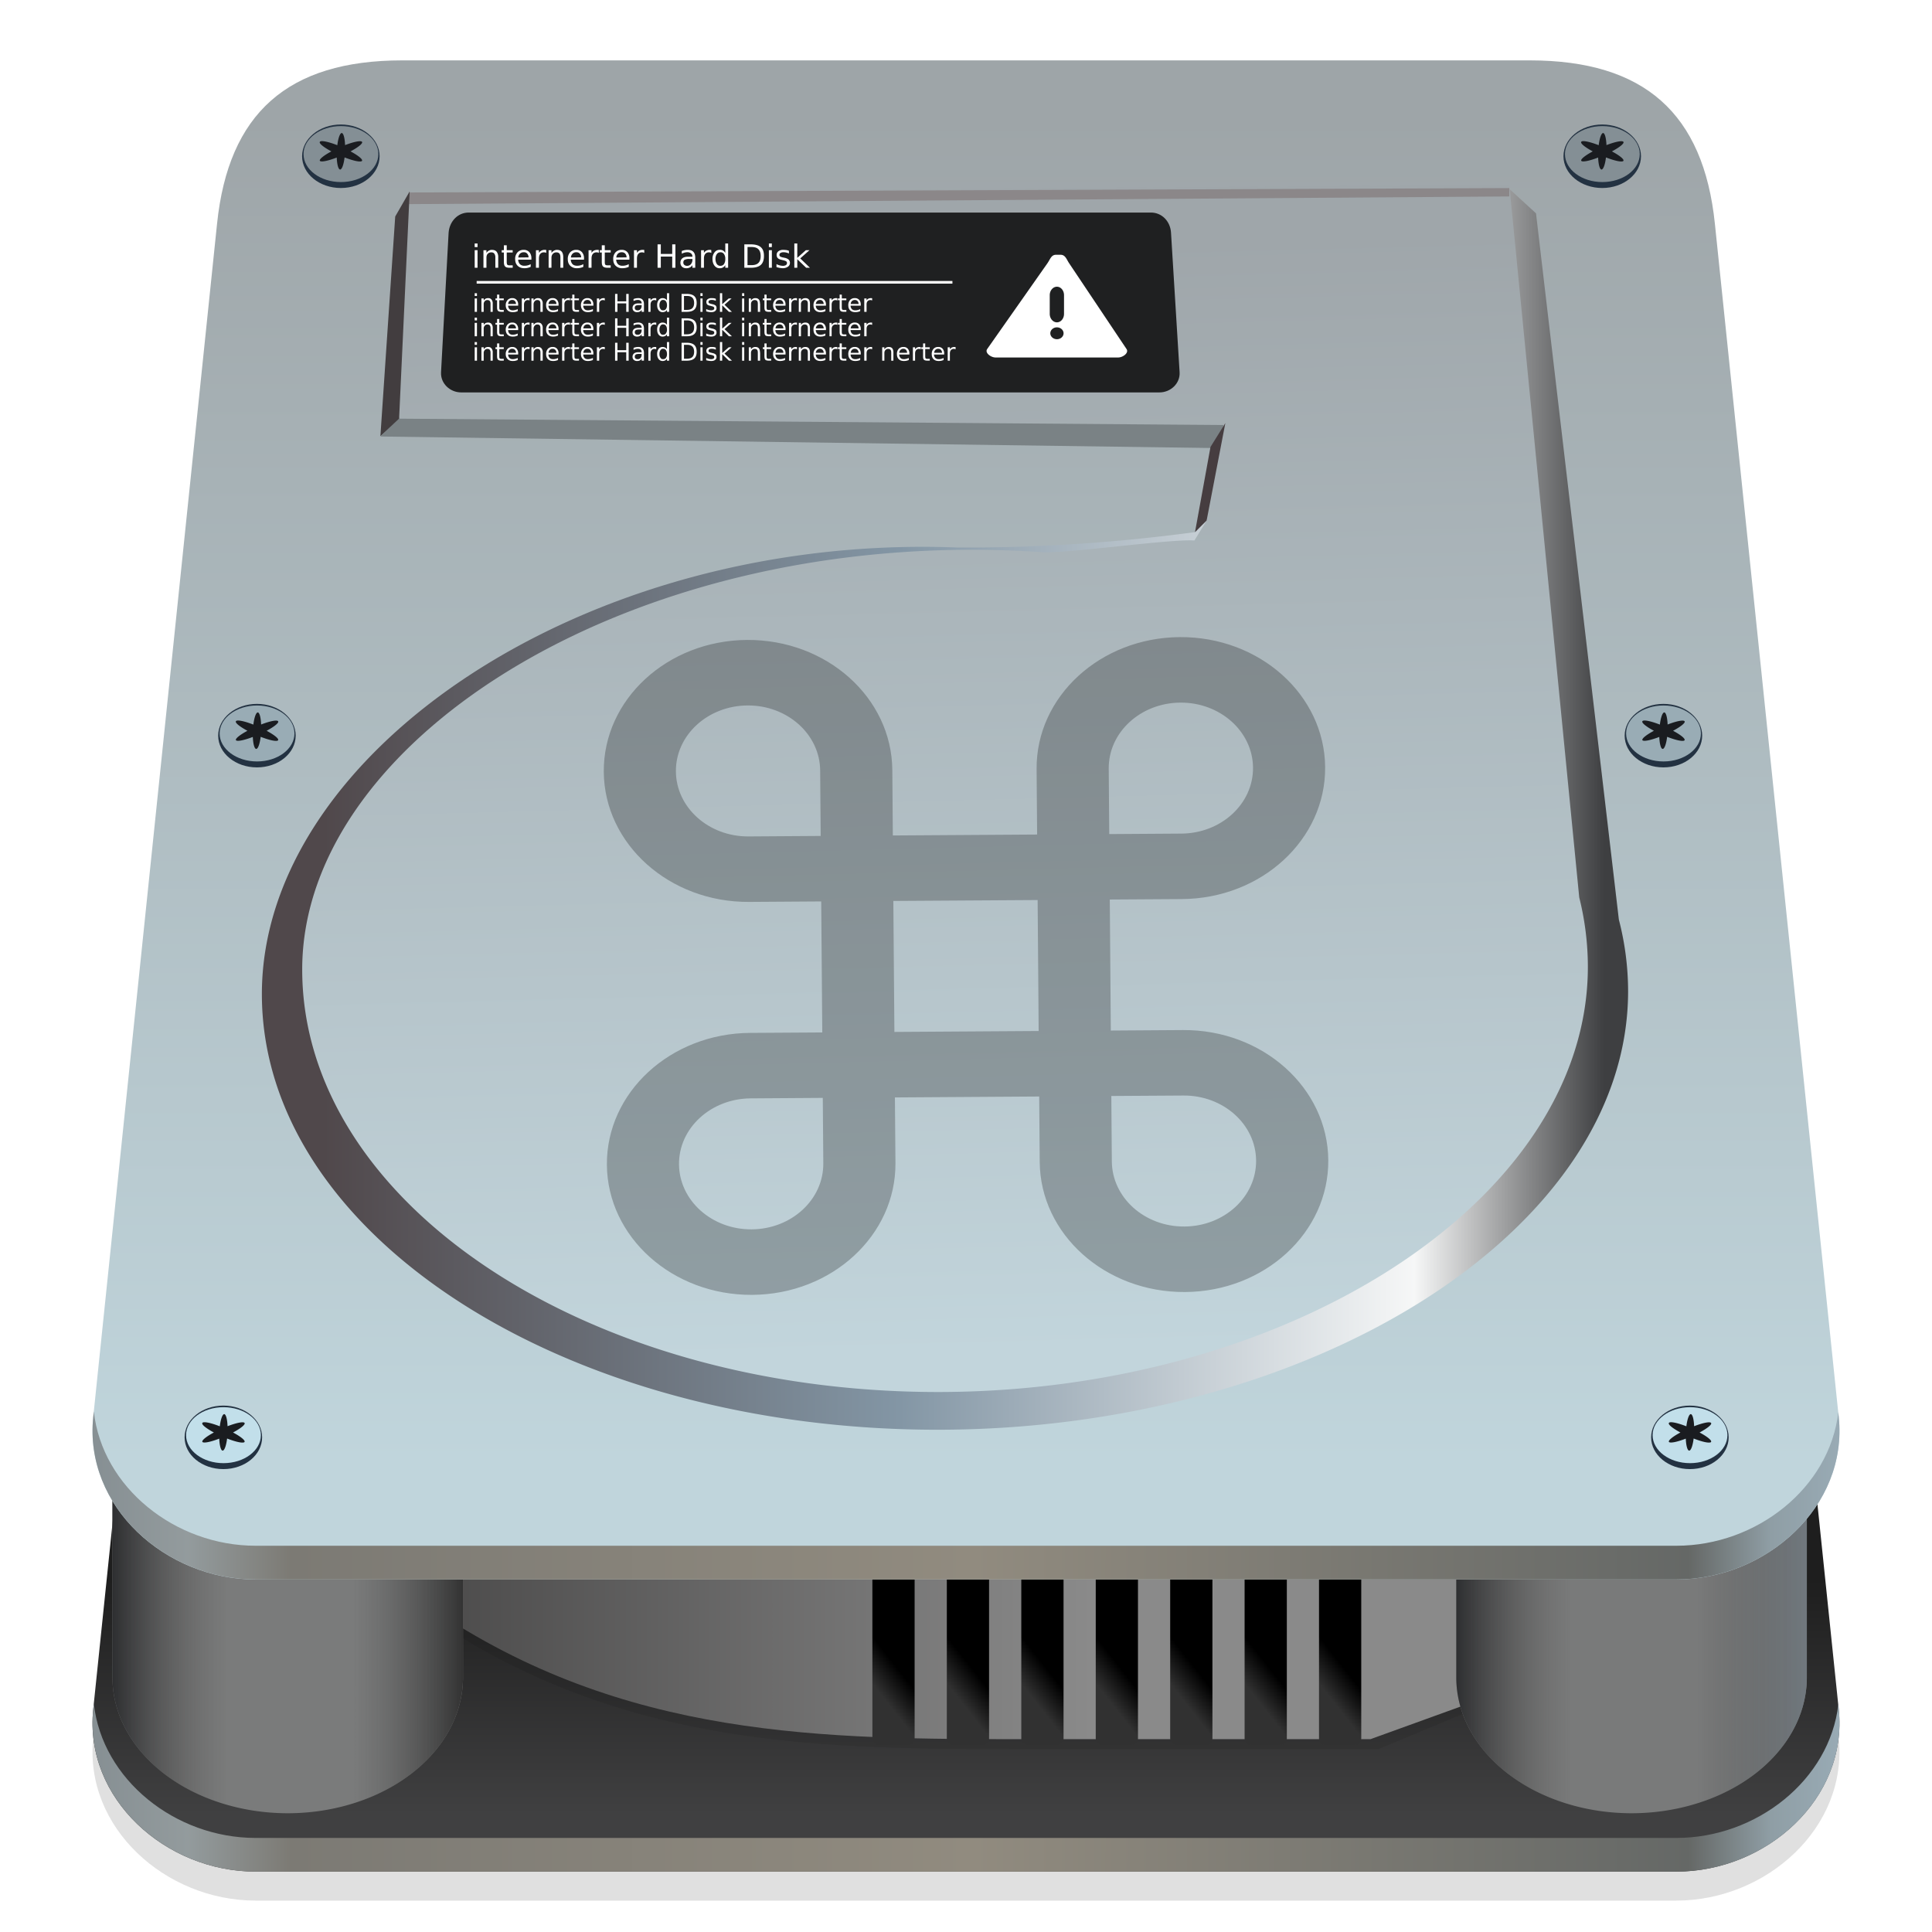 <svg xmlns="http://www.w3.org/2000/svg" xmlns:xlink="http://www.w3.org/1999/xlink" width="64" height="64"><defs><linearGradient id="b"><stop offset="0"/><stop offset="1" stop-color="#313131"/></linearGradient><linearGradient xlink:href="#a" id="s" x1="144.66" x2="174.56" y1="55.562" y2="55.562" gradientTransform="translate(-276.92 -48.322)scale(1.935)" gradientUnits="userSpaceOnUse"/><linearGradient id="a"><stop offset="0" stop-color="#868f93"/><stop offset=".056" stop-color="#939b9d"/><stop offset=".115" stop-color="#7c7a74"/><stop offset=".505" stop-color="#918b7f"/><stop offset=".915" stop-color="#656866"/><stop offset=".962" stop-color="#8f9ea5"/><stop offset="1" stop-color="#98aab4"/></linearGradient><linearGradient xlink:href="#a" id="r" x1="144.66" x2="174.56" y1="55.562" y2="55.562" gradientTransform="translate(-276.92 -58)scale(1.935)" gradientUnits="userSpaceOnUse"/><linearGradient id="q" x1="237.32" x2="239.69" y1="18.634" y2="111.87" gradientTransform="translate(-58.986 .793)scale(.393)" gradientUnits="userSpaceOnUse"><stop offset="0" stop-color="#9fa6aa"/><stop offset="1" stop-color="#c2d5dc"/></linearGradient><linearGradient id="p" x1="285.3" x2="177.35" y1="58.879" y2="58.879" gradientTransform="translate(-58.986 .793)scale(.393)" gradientUnits="userSpaceOnUse"><stop offset="0" stop-color="#3e3f41"/><stop offset=".148" stop-color="#f6f7f7"/><stop offset=".55" stop-color="#8396a5"/><stop offset="1" stop-color="#50484b"/></linearGradient><linearGradient id="o" x1="50.27" x2="50.27" y1="14.816" y2="8.731" gradientTransform="translate(-335.74 -59.935)scale(7.315)" gradientUnits="userSpaceOnUse"><stop offset="0" stop-color="#c0d5dc"/><stop offset="1" stop-color="#9ea5a8"/></linearGradient><linearGradient id="n" x1="38.364" x2="39.951" y1="15.17" y2="15.17" gradientTransform="translate(-232.4 -58)scale(7.315)" gradientUnits="userSpaceOnUse"><stop offset="0" stop-color="#2d2e30"/><stop offset=".334" stop-color="#5d5c5b" stop-opacity="0"/><stop offset=".502" stop-color="#7a7b7b" stop-opacity="0"/><stop offset=".686" stop-color="#555" stop-opacity="0"/><stop offset="1" stop-color="#70787e"/></linearGradient><linearGradient id="m" x1="38.364" x2="39.951" y1="15.17" y2="15.17" gradientTransform="translate(-276.92 -58)scale(7.315)" gradientUnits="userSpaceOnUse"><stop offset="0" stop-color="#2d2e30"/><stop offset=".334" stop-color="#5d5c5b" stop-opacity="0"/><stop offset=".502" stop-color="#7a7b7b" stop-opacity="0"/><stop offset=".686" stop-color="#555" stop-opacity="0"/><stop offset="1" stop-color="#333"/></linearGradient><linearGradient xlink:href="#b" id="l" x1="120.59" x2="118.64" y1="137.54" y2="139.07" gradientTransform="translate(-2.955 1.088)scale(.393)" gradientUnits="userSpaceOnUse"/><linearGradient xlink:href="#b" id="k" x1="120.59" x2="118.64" y1="137.54" y2="139.07" gradientTransform="translate(-5.42 1.088)scale(.393)" gradientUnits="userSpaceOnUse"/><linearGradient xlink:href="#b" id="j" x1="120.59" x2="118.64" y1="137.54" y2="139.07" gradientTransform="translate(-7.887 1.088)scale(.393)" gradientUnits="userSpaceOnUse"/><linearGradient xlink:href="#b" id="i" x1="120.59" x2="118.64" y1="137.54" y2="139.07" gradientTransform="translate(-10.353 1.088)scale(.393)" gradientUnits="userSpaceOnUse"/><linearGradient xlink:href="#b" id="h" x1="120.59" x2="118.64" y1="137.54" y2="139.07" gradientTransform="translate(-12.819 1.088)scale(.393)" gradientUnits="userSpaceOnUse"/><linearGradient xlink:href="#b" id="g" x1="120.59" x2="118.64" y1="137.54" y2="139.07" gradientTransform="translate(-15.285 1.088)scale(.393)" gradientUnits="userSpaceOnUse"/><linearGradient xlink:href="#b" id="f" x1="120.59" x2="118.64" y1="137.54" y2="139.07" gradientTransform="translate(-17.752 1.088)scale(.393)" gradientUnits="userSpaceOnUse"/><linearGradient id="e" x1="242.09" x2="173.32" y1="131.04" y2="131.04" gradientTransform="translate(-58.986 .793)scale(.393)" gradientUnits="userSpaceOnUse"><stop offset="0" stop-color="#8a8a8a"/><stop offset="1" stop-color="#3d3c3c"/></linearGradient><linearGradient id="d" x1="50.27" x2="50.27" y1="15.081" y2="14.023" gradientTransform="translate(-335.74 -50.258)scale(7.315)" gradientUnits="userSpaceOnUse"><stop offset="0" stop-color="#404041"/><stop offset="1" stop-color="#1e1e1e"/></linearGradient><filter id="c" width="1.05" height="1.058" x="-.025" y="-.029" color-interpolation-filters="sRGB"><feGaussianBlur stdDeviation=".609"/></filter></defs><path d="M13.325 12.637c-3.8 0-5.756 1.757-6.135 5.413L3.088 57.58c-.307 2.965 2.399 5.38 5.38 5.38H55.53c2.98 0 5.687-2.415 5.38-5.38l-4.102-39.53c-.379-3.656-2.335-5.413-6.135-5.413h-19.43z" filter="url(#c)" opacity=".35"/><g stroke-width="7.315"><path fill="url(#d)" d="M13.325 11.677c-3.8 0-5.756 1.757-6.135 5.413L3.088 56.62C2.781 59.585 5.487 62 8.468 62H55.53c2.98 0 5.687-2.415 5.38-5.38l-4.102-39.53c-.379-3.656-2.335-5.413-6.135-5.413h-19.43z"/><path fill-opacity=".084" d="M9.533 53.574h4.713c6.422 4.372 13.079 4.367 19.792 4.367h11.626l8.835-3.686s.84-3.226.463-3.132c-.377.095-46.088 0-46.088 0z"/><path fill="url(#e)" d="M9.533 53.245h4.713c6.422 4.372 13.079 4.367 19.792 4.367H45.4l9.262-3.353s.676-3.559.3-3.465c-.378.095-46.089 0-46.089 0z"/><path fill="#7a7b7b" d="M3.725 45.886v9.678a5.806 4.502 0 0 0 5.806 4.502 5.806 4.502 0 0 0 5.807-4.502v-9.678z"/></g><g stroke-width=".393"><rect width="1.399" height="6.531" x="28.899" y="51.272" fill="url(#f)" rx=".2" ry=".2" style="paint-order:fill markers stroke"/><rect width="1.399" height="6.531" x="31.365" y="51.272" fill="url(#g)" rx=".2" ry=".2" style="paint-order:fill markers stroke"/><rect width="1.399" height="6.531" x="33.832" y="51.272" fill="url(#h)" rx=".2" ry=".2" style="paint-order:fill markers stroke"/><rect width="1.399" height="6.531" x="36.298" y="51.272" fill="url(#i)" rx=".2" ry=".2" style="paint-order:fill markers stroke"/><rect width="1.399" height="6.531" x="38.764" y="51.272" fill="url(#j)" rx=".2" ry=".2" style="paint-order:fill markers stroke"/><rect width="1.399" height="6.531" x="41.229" y="51.272" fill="url(#k)" rx=".2" ry=".2" style="paint-order:fill markers stroke"/><rect width="1.399" height="6.531" x="43.694" y="51.272" fill="url(#l)" rx=".2" ry=".2" style="paint-order:fill markers stroke"/></g><g stroke-width="7.315"><path fill="#797a7a" d="M48.241 45.886v9.678a5.806 4.502 0 0 0 5.806 4.502 5.806 4.502 0 0 0 5.807-4.502v-9.678z"/><path fill="url(#m)" d="M3.725 45.886v9.678a5.806 4.502 0 0 0 5.806 4.502 5.806 4.502 0 0 0 5.807-4.502v-9.678z"/><path fill="url(#n)" d="M48.241 45.886v9.678a5.806 4.502 0 0 0 5.806 4.502 5.806 4.502 0 0 0 5.807-4.502v-9.678z"/><path fill="url(#o)" d="M13.325 2c-3.8 0-5.756 1.757-6.135 5.413l-4.102 39.53c-.307 2.965 2.399 5.38 5.38 5.38H55.53c2.98 0 5.687-2.415 5.38-5.38l-4.102-39.53C56.43 3.757 54.474 2 50.674 2h-19.43z"/><path fill="url(#p)" d="m50.882 7.067-.996-.913-10.3 11.474c-2.63.35-5.248.527-7.895.508-12.35-.469-23.016 6.821-23.016 14.793s10.018 14.433 22.378 14.433 22.88-6.56 22.88-14.53a9.5 9.5 0 0 0-.306-2.368z" style="paint-order:fill markers stroke"/><path fill="#7a8285" d="m12.608 14.46 31.018.43-.644-7.965c-7.837.791-26.614 1.819-29.77 6.926z"/><path fill="url(#q)" d="m49.997 6.124-36.452.252-.32 7.493 27.303.21-.556 3.164-.406.662c-.793-.06-4.24.441-5.055.386-13.308-.903-24.5 6.095-24.5 13.825S19.44 46.112 31.07 46.112s21.53-6.36 21.53-14.089a9.5 9.5 0 0 0-.286-2.296z" style="paint-order:fill markers stroke"/><path fill="#1f2021" d="M15.527 7.041h22.599c.369 0 .643.297.665.665l.285 4.627c.022.368-.297.666-.666.666H15.275c-.368 0-.685-.298-.665-.666l.251-4.627c.029-.367.297-.665.666-.665"/><path fill="#fff" d="M15.79 9.309h15.76v.086H15.79zm-.066-1.244v.121h.095v-.12zm8.302 0v.314a.2.2 0 0 0-.076-.08.2.2 0 0 0-.11-.022.2.2 0 0 0-.17.083.34.34 0 0 0-.068.22q.001.136.068.222.066.084.17.084.065 0 .11-.027a.2.2 0 0 0 .076-.076v.087h.094v-.805zm1.444 0v.121h.098v-.12zm.843 0v.805h.098v-.283l.295.283h.125l-.322-.31.306-.272h-.12l-.284.254v-.477zm-4.53.03v.775h.107V8.5h.378v.37h.106v-.775h-.106v.318h-.378v-.318zm2.874 0v.775h.215q.224 0 .33-.094.105-.095.105-.295.002-.199-.102-.291-.107-.095-.333-.095zm-7.965.03v.163h-.072v.076h.072v.314q0 .109.042.15.04.042.15.042h.1v-.08h-.1q-.059 0-.079-.022-.018-.02-.019-.09v-.314h.197v-.076h-.197v-.162zm3.243 0v.163h-.068v.076h.068v.314q0 .109.042.15.044.042.155.042h.098v-.08h-.098q-.06 0-.08-.022-.018-.02-.018-.09v-.314h.196v-.076h-.196v-.162zm4.828.057h.128q.16 0 .23.072.076.072.077.227 0 .157-.076.23c-.05.049-.124.072-.23.072h-.13zm-8.464.095a.21.21 0 0 0-.185.102v-.09h-.099v.581h.099v-.329c0-.056.011-.1.041-.132a.16.16 0 0 1 .125-.049q.063 0 .095.042a.2.2 0 0 1 .034.12v.348h.095v-.35a.28.28 0 0 0-.053-.182q-.052-.06-.151-.06zm1.05 0a.27.27 0 0 0-.207.083.32.32 0 0 0-.076.227q0 .136.08.215.082.082.223.083a.5.5 0 0 0 .211-.045v-.09a.4.4 0 0 1-.208.053.2.2 0 0 1-.147-.05.23.23 0 0 1-.06-.151h.438v-.045a.3.3 0 0 0-.068-.205.24.24 0 0 0-.185-.075zm.696 0a.23.23 0 0 0-.113.026.2.2 0 0 0-.08.076v-.09h-.098v.581h.099v-.306q0-.098.041-.151a.15.15 0 0 1 .125-.053q.023-.001.042.004a.1.1 0 0 1 .033.015v-.098l-.026-.004zm.412 0a.2.2 0 0 0-.105.026.24.24 0 0 0-.084.076v-.09h-.094v.581h.094v-.329q0-.084.046-.132a.15.15 0 0 1 .12-.049q.066 0 .1.042.03.04.03.12v.348h.094v-.35q0-.12-.05-.182-.051-.06-.15-.06zm.636 0a.27.27 0 0 0-.208.083.32.32 0 0 0-.076.227q0 .136.08.215a.3.3 0 0 0 .219.083.5.5 0 0 0 .215-.045v-.09a.4.4 0 0 1-.208.053q-.094 0-.147-.05a.23.23 0 0 1-.061-.151h.439v-.045a.3.3 0 0 0-.069-.205.24.24 0 0 0-.185-.075zm.695 0a.25.25 0 0 0-.117.026.2.2 0 0 0-.076.076v-.09h-.098v.581h.098v-.306q0-.098.042-.151a.15.15 0 0 1 .125-.053q.023-.001.041.004a.1.1 0 0 1 .034.015v-.098l-.026-.004zm.81 0a.27.27 0 0 0-.209.083.32.32 0 0 0-.075.227q-.001.136.079.215a.3.3 0 0 0 .22.083.5.5 0 0 0 .215-.045v-.09a.4.4 0 0 1-.208.053.2.2 0 0 1-.148-.05.23.23 0 0 1-.06-.151h.438v-.045a.3.3 0 0 0-.068-.205.24.24 0 0 0-.185-.075zm.695 0a.25.25 0 0 0-.118.026.2.2 0 0 0-.075.076v-.09h-.098v.581h.098v-.306q0-.098.042-.151a.15.15 0 0 1 .124-.053q.024-.001.042.004a.1.1 0 0 1 .034.015v-.098l-.026-.004zm1.489 0a.5.5 0 0 0-.197.038v.09a.4.4 0 0 1 .185-.05.2.2 0 0 1 .122.039.13.13 0 0 1 .045.102v.008h-.136q-.129-.001-.193.049a.18.18 0 0 0-.068.147.18.18 0 0 0 .053.136q.054.05.143.05a.25.25 0 0 0 .118-.027.2.2 0 0 0 .083-.076v.087h.094v-.332q0-.132-.064-.197c-.042-.044-.101-.064-.185-.064m.733 0a.25.25 0 0 0-.117.026.2.2 0 0 0-.08.076v-.09h-.094v.581h.095v-.306q0-.098.042-.151a.15.15 0 0 1 .124-.053q.024-.001.042.004a.2.2 0 0 1 .038.015l-.004-.098-.026-.004zm2.435 0a.26.26 0 0 0-.163.045.15.15 0 0 0-.06.125q.001.067.041.106t.129.056l.03.008q.09.02.117.042.027.018.026.056a.08.08 0 0 1-.038.068.2.2 0 0 1-.102.023.5.5 0 0 1-.208-.057v.099a.8.8 0 0 0 .205.037.3.3 0 0 0 .173-.049.15.15 0 0 0 .068-.125.15.15 0 0 0-.045-.113.3.3 0 0 0-.144-.06l-.034-.008a.3.3 0 0 1-.102-.034q-.024-.019-.023-.053-.001-.043.035-.064a.2.2 0 0 1 .106-.023.4.4 0 0 1 .173.042v-.09a.4.4 0 0 0-.083-.024 1 1 0 0 0-.102-.007zm-10.225.011v.582h.094v-.582zm9.745 0v.582h.099v-.582zm-8.116.068q.069-.001.11.046a.18.18 0 0 1 .045.124l-.34.004a.2.2 0 0 1 .056-.128.18.18 0 0 1 .129-.046m1.739 0q.07-.001.113.046a.18.18 0 0 1 .046.124l-.34.004a.2.2 0 0 1 .056-.128.17.17 0 0 1 .124-.046zm1.504 0q.071-.001.114.046a.18.18 0 0 1 .045.124l-.34.004a.2.2 0 0 1 .053-.128.18.18 0 0 1 .128-.046m3.267 0q.077 0 .12.06a.27.27 0 0 1 .042.163.3.3 0 0 1-.041.167q-.045.06-.121.06a.14.14 0 0 1-.118-.06.3.3 0 0 1-.045-.167.27.27 0 0 1 .045-.162q.043-.06.118-.06zm-1.025.223h.099v.02a.23.23 0 0 1-.05.15.16.16 0 0 1-.128.057.13.13 0 0 1-.09-.03.1.1 0 0 1-.034-.08q0-.064.045-.09a.34.34 0 0 1 .159-.027zm-7.114 1.134v.091h.075v-.09zm6.37 0v.239a.15.15 0 0 0-.061-.057.2.2 0 0 0-.083-.019.16.16 0 0 0-.133.064.27.27 0 0 0-.049.17q0 .104.05.167a.16.16 0 0 0 .132.064.2.2 0 0 0 .083-.019.16.16 0 0 0 .06-.057v.065h.072v-.617zm1.107 0v.091h.072v-.09zm.647 0v.617h.075v-.216l.223.216h.098L24 10.095l.234-.208h-.094l-.216.19v-.364zm.733 0v.091h.072v-.09zm-4.207.023v.594h.079v-.28h.291v.28h.08v-.594h-.08v.246h-.291v-.246zm2.203 0v.594h.167q.172 0 .253-.072.08-.071.08-.223 0-.155-.08-.227t-.253-.072zm-6.112.023v.128h-.053v.057h.053v.238q0 .085.033.117.032.03.114.03h.075v-.06h-.075q-.045 0-.06-.015-.014-.017-.013-.072v-.238h.148v-.057h-.148V9.76zm2.491 0v.128h-.053v.057h.053v.238q0 .085.03.117.031.03.117.03h.076v-.06h-.076q-.045 0-.06-.015-.015-.017-.016-.072v-.238h.151v-.057h-.15V9.76zm6.366 0v.128h-.053v.057h.053v.238q0 .085.03.117.031.03.117.03h.076v-.06h-.076q-.045 0-.06-.015-.016-.017-.016-.072v-.238h.151v-.057h-.151V9.76zm2.491 0v.128h-.057v.057h.057v.238q0 .085.03.117.031.03.117.03h.076v-.06h-.076q-.045 0-.06-.015-.015-.017-.016-.072v-.238h.151v-.057h-.15V9.76zm-5.156.045h.098q.122 0 .178.057.058.055.06.174-.002.12-.06.174-.056.056-.178.056h-.098zm-6.49.072a.2.2 0 0 0-.084.019.2.2 0 0 0-.06.06v-.068h-.076v.443h.075v-.25a.14.14 0 0 1 .035-.102.11.11 0 0 1 .09-.038q.05 0 .076.03.026.032.026.095v.265h.072v-.269a.2.2 0 0 0-.042-.14q-.038-.046-.113-.045zm.804 0a.2.2 0 0 0-.158.064.25.25 0 0 0-.061.174q.001.105.064.166.062.062.167.06c.028 0 .06 0 .087-.007a.4.4 0 0 0 .079-.026v-.068a.4.4 0 0 1-.159.041q-.072.001-.113-.037a.17.17 0 0 1-.046-.118h.333v-.034a.23.23 0 0 0-.053-.158.18.18 0 0 0-.14-.057m.537 0a.2.2 0 0 0-.09.019.16.16 0 0 0-.061.06v-.068h-.072v.443h.072v-.235q0-.074.034-.113a.12.12 0 0 1 .095-.042l.03.004q.015.004.026.011V9.88l-.019-.004zm.31 0a.16.16 0 0 0-.08.019.2.2 0 0 0-.064.06v-.068h-.071v.443h.071v-.25q.002-.064.038-.102a.11.11 0 0 1 .091-.038q.05 0 .076.03.024.032.022.095v.265h.076v-.269a.2.2 0 0 0-.042-.14q-.039-.046-.117-.045m.488 0a.2.2 0 0 0-.159.064.25.25 0 0 0-.057.174q0 .105.06.166.064.062.17.06a.4.4 0 0 0 .084-.007.4.4 0 0 0 .08-.026v-.068a.34.34 0 0 1-.16.041q-.072.001-.113-.037a.17.17 0 0 1-.045-.118h.336v-.034a.23.23 0 0 0-.052-.158.18.18 0 0 0-.144-.057m.537 0a.2.2 0 0 0-.091.019.14.14 0 0 0-.057.06v-.068h-.076v.443h.076v-.235q-.002-.074.03-.113a.12.12 0 0 1 .094-.042q.017 0 .035.004.015.004.026.011V9.88l-.019-.004h-.019zm.62 0a.2.2 0 0 0-.16.064.25.25 0 0 0-.06.174q.001.105.064.166.062.062.167.06a.4.4 0 0 0 .166-.033v-.068a.4.4 0 0 1-.162.041q-.074.001-.114-.037a.17.17 0 0 1-.045-.118h.336v-.034a.23.23 0 0 0-.052-.158.18.18 0 0 0-.14-.057m.533 0a.2.2 0 0 0-.087.019.16.16 0 0 0-.061.06v-.068h-.076v.443h.076v-.235q-.002-.074.03-.113a.12.12 0 0 1 .098-.042l.03.004q.015.004.027.011V9.88l-.02-.004h-.018zm1.141 0a.4.4 0 0 0-.151.03v.068a.3.3 0 0 1 .144-.038q.058 0 .09.027a.1.1 0 0 1 .035.08v.007h-.102q-.099 0-.148.038a.14.14 0 0 0-.052.113q0 .064.041.102a.16.16 0 0 0 .11.038.2.2 0 0 0 .09-.019.16.16 0 0 0 .061-.06v.068h.076v-.254q0-.102-.049-.151-.047-.05-.144-.05zm.564 0a.2.2 0 0 0-.091.019.15.15 0 0 0-.06.06v-.068h-.073v.443h.072v-.235q.001-.074.034-.113a.12.12 0 0 1 .095-.042q.018 0 .034.004.014.004.026.011V9.88l-.023-.004h-.015zm1.867 0a.2.2 0 0 0-.125.034.11.11 0 0 0-.045.094q0 .053.03.084.03.029.098.041l.027.008q.067.015.087.03t.019.045a.05.05 0 0 1-.027.05.15.15 0 0 1-.08.018.4.4 0 0 1-.159-.042v.076a.6.6 0 0 0 .16.027q.085.001.132-.034a.12.12 0 0 0 .05-.099q0-.055-.03-.087a.25.25 0 0 0-.114-.045l-.023-.007a.3.3 0 0 1-.08-.027.04.04 0 0 1-.018-.038.06.06 0 0 1 .026-.053.2.2 0 0 1 .083-.015.3.3 0 0 1 .133.03v-.068a.3.3 0 0 0-.065-.018q-.037-.005-.08-.004zm1.452 0a.16.16 0 0 0-.08.019.2.2 0 0 0-.064.06v-.068h-.072v.443h.072v-.25q-.001-.064.034-.102a.12.12 0 0 1 .095-.038q.05 0 .075.03.024.032.023.095v.265h.076v-.269h-.004q0-.092-.038-.14-.04-.046-.117-.045m.809 0a.2.2 0 0 0-.16.064.25.25 0 0 0-.06.174q.001.105.065.166.06.062.166.06a.4.4 0 0 0 .166-.033v-.068a.4.4 0 0 1-.162.041q-.073.001-.114-.037a.17.17 0 0 1-.045-.118h.336v-.034a.23.23 0 0 0-.052-.158.18.18 0 0 0-.14-.057m.533 0a.2.2 0 0 0-.087.019.15.15 0 0 0-.061.06v-.068h-.076v.443h.076v-.235q-.002-.074.03-.113a.12.12 0 0 1 .098-.042l.03.004q.015.004.027.011V9.88l-.02-.004zm.313 0a.2.2 0 0 0-.083.019.2.2 0 0 0-.06.06v-.068h-.072v.443h.071v-.25a.14.14 0 0 1 .035-.102.12.12 0 0 1 .094-.038q.05 0 .076.03.024.032.023.095v.265h.071v-.269q.001-.092-.038-.14-.039-.046-.117-.045m.488 0a.2.2 0 0 0-.159.064.25.25 0 0 0-.057.174q0 .105.061.166.064.062.17.06a.4.4 0 0 0 .083-.007.4.4 0 0 0 .08-.026v-.068a.4.4 0 0 1-.16.041q-.07.001-.113-.037a.17.17 0 0 1-.045-.118h.337v-.034a.23.23 0 0 0-.053-.158.18.18 0 0 0-.144-.057m.537 0a.2.2 0 0 0-.09.019.15.15 0 0 0-.062.06v-.068h-.071v.443h.071v-.235q.001-.074.035-.113a.12.12 0 0 1 .094-.042l.03.004q.017.004.03.011V9.88l-.022-.004H27.7zm.616 0a.2.2 0 0 0-.159.064.25.25 0 0 0-.057.174q0 .105.06.166.065.062.171.06a.4.4 0 0 0 .083-.007.4.4 0 0 0 .08-.026v-.068a.34.34 0 0 1-.16.041q-.07.001-.113-.037a.17.17 0 0 1-.045-.118h.337v-.034a.23.23 0 0 0-.053-.158.18.18 0 0 0-.144-.057m.537 0a.2.2 0 0 0-.09.019.14.14 0 0 0-.058.06v-.068h-.076v.443h.076v-.235q-.002-.074.03-.113a.12.12 0 0 1 .095-.042q.017 0 .034.004.014.004.026.011V9.88l-.019-.004zm-13.13.011v.443h.076v-.443zm7.478 0v.443h.071v-.443zm1.38 0v.443h.071v-.443zm-7.61.05q.054 0 .087.037a.14.14 0 0 1 .034.095h-.26a.15.15 0 0 1 .041-.098.14.14 0 0 1 .099-.034zm1.338 0q.055 0 .087.037a.14.14 0 0 1 .035.095h-.261a.15.15 0 0 1 .042-.098.14.14 0 0 1 .098-.034zm1.153 0q.055 0 .087.037a.13.13 0 0 1 .034.095h-.26a.15.15 0 0 1 .04-.098.14.14 0 0 1 .1-.034zm2.507 0q.057 0 .09.045.035.047.035.128a.2.2 0 0 1-.035.125q-.033.045-.09.045c-.057 0-.068-.014-.091-.045a.2.2 0 0 1-.034-.125.22.22 0 0 1 .034-.128.1.1 0 0 1 .09-.046zm3.86 0q.053 0 .086.037a.14.14 0 0 1 .035.095h-.261a.15.15 0 0 1 .042-.098.14.14 0 0 1 .098-.034m1.338 0q.051 0 .083.037a.14.14 0 0 1 .034.095h-.26a.15.15 0 0 1 .045-.098.14.14 0 0 1 .098-.034m1.153 0q.053 0 .087.037a.14.14 0 0 1 .034.095h-.261a.15.15 0 0 1 .042-.098.14.14 0 0 1 .098-.034m-7.137.17h.071v.015a.18.18 0 0 1-.034.117.12.12 0 0 1-.099.041.1.1 0 0 1-.071-.022q-.024-.023-.023-.06 0-.05.035-.073.033-.019.12-.018zm-5.46.415v.091h.076v-.09zm6.37 0v.239a.15.15 0 0 0-.06-.057.2.2 0 0 0-.083-.019.16.16 0 0 0-.133.064.27.27 0 0 0-.049.17q0 .104.05.167a.16.16 0 0 0 .132.064.2.2 0 0 0 .083-.019.16.16 0 0 0 .06-.057v.065h.072v-.617zm1.108 0v.091h.072v-.09zm.647 0v.617h.075v-.216l.223.216h.098L24 10.904l.234-.208h-.094l-.216.19v-.364zm.733 0v.091h.072v-.09zm-4.207.023v.594h.079v-.28h.291v.28h.08v-.594h-.08v.246h-.291v-.246zm2.203 0v.594h.167q.172 0 .253-.072.08-.071.08-.223 0-.155-.08-.227t-.253-.072zm-6.112.023v.128h-.053v.057h.053v.238q0 .085.033.117.032.03.114.03h.075v-.06h-.075q-.045 0-.06-.015-.014-.017-.013-.072v-.238h.148v-.057h-.148v-.128zm2.491 0v.128h-.053v.057h.053v.238q0 .085.03.117.032.03.117.03h.076v-.06h-.076q-.045 0-.06-.015-.016-.017-.016-.072v-.238h.151v-.057h-.15v-.128zm6.366 0v.128h-.053v.057h.053v.238q0 .085.03.117.032.03.117.03h.076v-.06h-.076q-.045 0-.06-.015-.016-.017-.016-.072v-.238h.151v-.057h-.151v-.128zm2.491 0v.128h-.057v.057h.057v.238q0 .085.03.117.032.03.117.03h.076v-.06h-.076q-.045 0-.06-.015-.016-.017-.016-.072v-.238h.151v-.057h-.15v-.128zm-5.156.045h.098q.122 0 .178.057.059.055.06.174-.001.12-.06.174-.056.056-.178.056h-.098zm-6.49.072a.2.2 0 0 0-.084.019.2.2 0 0 0-.06.06v-.068h-.076v.443h.075v-.25a.14.14 0 0 1 .035-.102.11.11 0 0 1 .09-.038q.05 0 .076.03.026.032.026.095v.265h.072v-.269a.2.2 0 0 0-.042-.14q-.038-.046-.113-.045zm.804 0a.2.2 0 0 0-.158.064.25.25 0 0 0-.061.174q.001.105.064.166.062.062.167.06c.028 0 .06 0 .087-.007a.4.4 0 0 0 .079-.026v-.068a.4.4 0 0 1-.159.041q-.072.001-.113-.037a.17.17 0 0 1-.046-.118h.333V10.9a.23.23 0 0 0-.053-.158.18.18 0 0 0-.14-.057m.537 0a.2.2 0 0 0-.09.019.16.16 0 0 0-.061.06v-.068h-.072v.443h.072v-.235q0-.074.034-.113a.12.12 0 0 1 .095-.042l.03.004q.015.004.026.011v-.075l-.019-.004zm.31 0a.16.16 0 0 0-.08.019.2.2 0 0 0-.064.06v-.068h-.071v.443h.071v-.25q.002-.064.038-.102a.11.11 0 0 1 .091-.038q.05 0 .076.03.024.032.022.095v.265h.076v-.269a.2.2 0 0 0-.042-.14q-.039-.046-.117-.045m.488 0a.2.2 0 0 0-.159.064.25.25 0 0 0-.057.174q0 .105.06.166.064.062.17.06a.4.4 0 0 0 .084-.007.4.4 0 0 0 .08-.026v-.068a.34.34 0 0 1-.16.041q-.072.001-.113-.037a.17.17 0 0 1-.045-.118h.336V10.9a.23.23 0 0 0-.052-.158.18.18 0 0 0-.144-.057m.537 0a.2.2 0 0 0-.091.019.14.14 0 0 0-.057.06v-.068h-.076v.443h.076v-.235q-.002-.074.03-.113a.12.12 0 0 1 .094-.042q.018 0 .035.004.015.004.026.011v-.075l-.019-.004h-.019zm.62 0a.2.2 0 0 0-.16.064.25.25 0 0 0-.06.174q.001.105.065.166.06.062.166.06a.4.4 0 0 0 .166-.033v-.068a.4.4 0 0 1-.162.041q-.073.001-.114-.037a.17.17 0 0 1-.045-.118h.336V10.9a.23.23 0 0 0-.052-.158.18.18 0 0 0-.14-.057m.533 0a.2.2 0 0 0-.087.019.16.16 0 0 0-.061.06v-.068h-.076v.443h.076v-.235q-.002-.074.03-.113a.12.12 0 0 1 .098-.042l.03.004q.015.004.027.011v-.075l-.02-.004h-.018zm1.141 0a.4.4 0 0 0-.15.03v.068a.3.3 0 0 1 .144-.038q.057 0 .09.027a.1.1 0 0 1 .034.08v.007h-.102q-.099 0-.148.038a.14.14 0 0 0-.052.113q0 .064.041.102a.16.16 0 0 0 .11.038.2.2 0 0 0 .09-.019.16.16 0 0 0 .061-.06v.067h.076v-.253q0-.102-.049-.151-.047-.05-.144-.05zm.564 0a.2.2 0 0 0-.091.019.15.15 0 0 0-.06.06v-.068h-.073v.443h.072v-.235q.001-.074.034-.113a.12.12 0 0 1 .095-.042l.034.004q.015.004.026.011v-.075l-.023-.004h-.015zm1.867 0a.2.2 0 0 0-.125.034.11.11 0 0 0-.045.094q0 .053.03.084.03.029.098.041l.027.008q.067.015.087.03t.019.045a.05.05 0 0 1-.027.05.15.15 0 0 1-.08.018.4.4 0 0 1-.159-.042v.076a.6.6 0 0 0 .16.027q.085.001.132-.034a.12.12 0 0 0 .05-.099q0-.055-.03-.087a.25.25 0 0 0-.114-.045l-.023-.007a.3.3 0 0 1-.08-.027.04.04 0 0 1-.018-.038.06.06 0 0 1 .026-.053.2.2 0 0 1 .083-.015.3.3 0 0 1 .133.03v-.068a.3.3 0 0 0-.065-.018q-.037-.005-.08-.004zm1.452 0a.16.16 0 0 0-.08.019.2.2 0 0 0-.064.06v-.068h-.072v.443h.072v-.25q-.001-.064.034-.102a.12.12 0 0 1 .095-.038q.05 0 .075.03.024.032.023.095v.265h.076v-.269h-.004q0-.092-.038-.14-.04-.046-.117-.045m.809 0a.2.2 0 0 0-.16.064.25.25 0 0 0-.06.174q.001.105.065.166.06.062.166.06a.4.4 0 0 0 .166-.033v-.068a.4.4 0 0 1-.162.041q-.073.001-.114-.037a.17.17 0 0 1-.045-.118h.336V10.9a.23.23 0 0 0-.052-.158.18.18 0 0 0-.14-.057m.533 0a.2.2 0 0 0-.087.019.15.15 0 0 0-.061.06v-.068h-.076v.443h.076v-.235q-.002-.074.03-.113a.12.12 0 0 1 .098-.042l.03.004q.015.004.027.011v-.075l-.02-.004h-.018zm.313 0a.2.2 0 0 0-.083.019.2.2 0 0 0-.06.06v-.068h-.072v.443h.072v-.25q-.001-.064.034-.102a.12.12 0 0 1 .094-.038q.05 0 .076.03.024.032.023.095v.265h.071v-.269q.001-.092-.038-.14-.039-.046-.117-.045m.488 0a.2.2 0 0 0-.159.064.25.25 0 0 0-.057.174q0 .105.061.166.064.062.17.06a.4.4 0 0 0 .083-.007.4.4 0 0 0 .08-.026v-.068a.4.4 0 0 1-.16.041q-.07.001-.113-.037a.17.17 0 0 1-.045-.118h.337V10.9a.23.23 0 0 0-.053-.158.18.18 0 0 0-.144-.057m.537 0a.2.2 0 0 0-.09.019.15.15 0 0 0-.062.06v-.068h-.071v.443h.071v-.235q.001-.074.035-.113a.12.12 0 0 1 .094-.042l.03.004q.017.004.03.011v-.075l-.022-.004H27.7zm.616 0a.2.2 0 0 0-.159.064.25.25 0 0 0-.057.174q0 .105.06.166.065.062.171.06a.4.4 0 0 0 .083-.007.4.4 0 0 0 .08-.026v-.068a.34.34 0 0 1-.16.041q-.071.001-.112-.037a.17.17 0 0 1-.046-.118h.337V10.9a.23.23 0 0 0-.053-.158.18.18 0 0 0-.144-.057m.537 0a.2.2 0 0 0-.09.019.14.14 0 0 0-.058.06v-.068h-.076v.443h.076v-.235q-.002-.074.03-.113a.12.12 0 0 1 .095-.042q.017 0 .034.004.015.004.026.011v-.075l-.019-.004h-.019zm-13.13.011v.443h.076v-.443zm7.478 0v.443h.072v-.443zm1.38 0v.443h.071v-.443zm-7.61.05q.054 0 .087.037a.14.14 0 0 1 .035.095h-.261a.15.15 0 0 1 .041-.098.14.14 0 0 1 .099-.035zm1.338 0q.055 0 .087.037a.14.14 0 0 1 .035.095h-.261a.15.15 0 0 1 .042-.098.14.14 0 0 1 .098-.035zm1.153 0q.055 0 .087.037a.13.13 0 0 1 .034.095h-.26a.15.15 0 0 1 .041-.098.14.14 0 0 1 .098-.035zm2.507 0q.057 0 .09.045.035.047.035.128a.2.2 0 0 1-.035.125q-.033.045-.09.045c-.057 0-.068-.014-.091-.045a.2.2 0 0 1-.034-.125.22.22 0 0 1 .034-.128.1.1 0 0 1 .09-.046zm3.86 0q.054 0 .086.037a.14.14 0 0 1 .035.095h-.261a.15.15 0 0 1 .042-.098.14.14 0 0 1 .098-.035zm1.338 0q.051 0 .083.037a.14.14 0 0 1 .034.095h-.26a.15.15 0 0 1 .045-.098.14.14 0 0 1 .098-.035zm1.153 0q.053 0 .087.037a.14.14 0 0 1 .034.095h-.261a.15.15 0 0 1 .042-.098.14.14 0 0 1 .098-.035zm-7.137.17h.071v.015a.18.18 0 0 1-.034.117.12.12 0 0 1-.098.041.1.1 0 0 1-.072-.022q-.024-.023-.023-.06 0-.05.035-.073.033-.019.12-.018zm-5.46.415v.091h.076v-.09zm6.37 0v.239a.15.15 0 0 0-.06-.057.2.2 0 0 0-.083-.019.16.16 0 0 0-.133.064.27.27 0 0 0-.049.17q0 .104.05.167a.16.16 0 0 0 .132.064.2.2 0 0 0 .083-.019.16.16 0 0 0 .06-.057v.065h.072v-.617zm1.108 0v.091h.072v-.09zm.647 0v.617h.075v-.216l.223.216h.099L24 11.713l.234-.208h-.094l-.216.19v-.364zm.733 0v.091h.072v-.09zm-4.207.023v.594h.079v-.28h.291v.28h.08v-.594h-.08v.246h-.291v-.246zm2.203 0v.594h.167q.172 0 .253-.072.08-.071.08-.223 0-.155-.08-.227t-.253-.072zm-6.112.023v.128h-.053v.057h.053v.238q0 .085.033.117.032.03.114.03h.075v-.06h-.075q-.045 0-.06-.015-.014-.017-.013-.072v-.238h.148v-.057h-.148v-.128zm2.491 0v.128h-.053v.057h.053v.238q0 .085.03.117.031.03.117.03h.076v-.06h-.076q-.045 0-.06-.015-.015-.017-.016-.072v-.238h.151v-.057h-.15v-.128zm6.366 0v.128h-.053v.057h.053v.238q0 .085.03.117.031.03.117.03h.076v-.06h-.076q-.045 0-.06-.015-.015-.017-.016-.072v-.238h.151v-.057h-.151v-.128zm2.491 0v.128h-.057v.057h.057v.238q0 .085.03.117.031.03.117.03h.076v-.06h-.076q-.045 0-.06-.015-.016-.017-.016-.072v-.238h.151v-.057h-.15v-.128zm2.764 0v.128h-.058v.057h.058v.238q-.002.085.03.117.03.03.117.03h.075v-.06h-.075q-.045 0-.061-.015-.015-.017-.015-.072v-.238h.15v-.057h-.15v-.128zm-7.92.045h.098q.122 0 .178.057.058.055.06.174-.002.12-.06.174-.056.056-.178.056h-.098zm-6.49.072a.2.2 0 0 0-.084.019.2.2 0 0 0-.06.06v-.068h-.076v.443h.075v-.25a.14.14 0 0 1 .035-.102.11.11 0 0 1 .09-.038q.05 0 .076.03.026.032.026.095v.265h.072v-.269a.2.2 0 0 0-.042-.14q-.038-.046-.113-.045zm.804 0a.2.2 0 0 0-.158.064.25.25 0 0 0-.061.174q.001.105.064.166.062.062.167.06c.028 0 .06 0 .087-.007a.4.4 0 0 0 .079-.026v-.068a.4.4 0 0 1-.159.041q-.072.001-.113-.037a.17.17 0 0 1-.046-.118h.333v-.034a.23.23 0 0 0-.053-.158.18.18 0 0 0-.14-.057m.537 0a.2.2 0 0 0-.09.019.16.16 0 0 0-.061.06v-.068h-.072v.443h.072v-.235q0-.074.034-.113a.12.12 0 0 1 .095-.042l.03.004q.015.004.026.011v-.075l-.019-.004zm.31 0a.16.16 0 0 0-.08.019.2.2 0 0 0-.064.06v-.068h-.071v.443h.071v-.25q.002-.064.038-.102a.11.11 0 0 1 .091-.038q.05 0 .076.03.024.032.023.095v.265h.075v-.269a.2.2 0 0 0-.042-.14q-.039-.046-.117-.045m.488 0a.2.2 0 0 0-.159.064.25.25 0 0 0-.057.174q0 .105.06.166.064.062.17.06a.4.4 0 0 0 .084-.007.4.4 0 0 0 .08-.026v-.068a.34.34 0 0 1-.16.041q-.072.001-.113-.037a.17.17 0 0 1-.045-.118h.336v-.034a.23.23 0 0 0-.052-.158.18.18 0 0 0-.144-.057m.537 0a.2.2 0 0 0-.091.019.14.14 0 0 0-.057.06v-.068h-.076v.443h.076v-.235q-.002-.074.03-.113a.12.12 0 0 1 .094-.042q.017 0 .035.004.015.004.026.011v-.075l-.019-.004h-.019zm.62 0a.2.2 0 0 0-.16.064.25.25 0 0 0-.06.174q.001.105.065.166.06.062.166.06a.4.4 0 0 0 .166-.033v-.068a.4.4 0 0 1-.162.041q-.073.001-.114-.037a.17.17 0 0 1-.045-.118h.336v-.034a.23.23 0 0 0-.052-.158.18.18 0 0 0-.14-.057m.533 0a.2.2 0 0 0-.087.019.16.16 0 0 0-.061.06v-.068h-.076v.443h.076v-.235q-.002-.074.03-.113a.12.12 0 0 1 .098-.042l.03.004q.015.004.027.011v-.075l-.02-.004h-.018zm1.141 0a.4.4 0 0 0-.15.03v.068a.3.3 0 0 1 .144-.038q.057 0 .09.027a.1.1 0 0 1 .034.08v.007h-.102q-.099 0-.148.038a.14.14 0 0 0-.052.113q0 .064.041.102a.16.16 0 0 0 .11.038.2.2 0 0 0 .09-.019.16.16 0 0 0 .061-.06v.067h.076v-.253q0-.102-.049-.151-.047-.05-.144-.05zm.564 0a.2.2 0 0 0-.091.019.15.15 0 0 0-.06.06v-.068h-.073v.443h.072v-.235q.001-.074.035-.113a.12.12 0 0 1 .094-.042l.034.004q.014.004.026.011v-.075l-.023-.004h-.015zm1.867 0a.2.2 0 0 0-.125.034.11.11 0 0 0-.045.094q0 .053.03.084a.2.2 0 0 0 .098.045l.027.004q.067.015.087.03.02.016.019.045a.05.05 0 0 1-.027.05.15.15 0 0 1-.08.018.4.4 0 0 1-.159-.042v.076a.6.6 0 0 0 .16.027q.085.001.132-.034a.12.12 0 0 0 .05-.098q0-.056-.03-.087a.25.25 0 0 0-.114-.046l-.023-.007a.3.3 0 0 1-.08-.027.04.04 0 0 1-.018-.038.06.06 0 0 1 .026-.052.2.2 0 0 1 .083-.016.3.3 0 0 1 .133.03v-.067a.3.3 0 0 0-.065-.02q-.037-.004-.08-.003zm1.452 0a.16.16 0 0 0-.08.019.2.2 0 0 0-.064.06v-.068h-.072v.443h.072v-.25q-.001-.064.034-.102a.12.12 0 0 1 .095-.038q.05 0 .075.03.024.032.023.095v.265h.076v-.269h-.004q0-.092-.038-.14-.04-.046-.117-.045m.809 0a.2.2 0 0 0-.16.064.25.25 0 0 0-.06.174q.001.105.065.166.06.062.166.06a.4.4 0 0 0 .166-.033v-.068a.4.4 0 0 1-.162.041q-.073.001-.114-.037a.17.17 0 0 1-.045-.118h.336v-.034a.23.23 0 0 0-.052-.158.18.18 0 0 0-.14-.057m.533 0a.2.2 0 0 0-.087.019.15.15 0 0 0-.061.06v-.068h-.076v.443h.076v-.235q-.002-.074.03-.113a.12.12 0 0 1 .098-.042l.03.004q.015.004.027.011v-.075l-.02-.004h-.018zm.313 0a.2.2 0 0 0-.083.019.2.2 0 0 0-.06.06v-.068h-.072v.443h.072v-.25q-.001-.064.034-.102a.12.12 0 0 1 .094-.038q.05 0 .076.03.024.032.023.095v.265h.071v-.269q.001-.092-.038-.14-.039-.046-.117-.045m.488 0a.2.2 0 0 0-.159.064.25.25 0 0 0-.057.174q0 .105.061.166.064.062.17.06a.4.4 0 0 0 .083-.007.4.4 0 0 0 .08-.026v-.068a.4.4 0 0 1-.16.041q-.07.001-.113-.037a.17.17 0 0 1-.045-.118h.337v-.034a.23.23 0 0 0-.053-.158.18.18 0 0 0-.144-.057m.537 0a.2.2 0 0 0-.09.019.15.15 0 0 0-.062.06v-.068h-.071v.443h.071v-.235q.001-.074.035-.113a.12.12 0 0 1 .094-.042l.03.004q.016.004.03.011v-.075l-.022-.004H27.7zm.616 0a.2.2 0 0 0-.159.064.25.25 0 0 0-.057.174q0 .105.06.166.065.062.171.06a.4.4 0 0 0 .083-.007.4.4 0 0 0 .08-.026v-.068a.34.34 0 0 1-.16.041q-.071.001-.112-.037a.17.17 0 0 1-.046-.118h.337v-.034a.23.23 0 0 0-.053-.158.18.18 0 0 0-.144-.057m.537 0a.2.2 0 0 0-.09.019.14.14 0 0 0-.058.06v-.068h-.076v.443h.076v-.235q-.001-.074.03-.113a.12.12 0 0 1 .095-.042q.017 0 .034.004.015.004.026.011v-.075l-.019-.004h-.019zm.586 0a.2.2 0 0 0-.083.019.2.2 0 0 0-.061.06v-.068h-.072v.443h.072v-.25q-.001-.064.034-.102a.12.12 0 0 1 .095-.038q.05 0 .075.03.024.032.023.095v.265h.072v-.269q0-.092-.038-.14-.04-.046-.118-.045zm.487 0a.2.2 0 0 0-.158.064.25.25 0 0 0-.057.174q0 .105.06.166.064.062.17.06a.4.4 0 0 0 .084-.007.4.4 0 0 0 .079-.026v-.068a.4.4 0 0 1-.159.041q-.072.001-.113-.037a.17.17 0 0 1-.046-.118h.337v-.034a.23.23 0 0 0-.053-.158.18.18 0 0 0-.143-.057zm.537 0a.2.2 0 0 0-.09.019.16.16 0 0 0-.061.06v-.068h-.072v.443h.072v-.235q0-.074.034-.113a.12.12 0 0 1 .095-.042l.03.004q.017.004.03.011v-.075l-.023-.004zm.616 0a.2.2 0 0 0-.158.064.25.25 0 0 0-.057.174q0 .105.06.166.064.062.17.06a.4.4 0 0 0 .084-.007.4.4 0 0 0 .079-.026v-.068a.34.34 0 0 1-.159.041q-.072.001-.113-.037a.17.17 0 0 1-.046-.118h.337v-.034a.23.23 0 0 0-.053-.158.18.18 0 0 0-.143-.057zm.537 0a.2.2 0 0 0-.09.019.15.15 0 0 0-.061.06v-.068h-.072v.443h.072v-.235q0-.074.033-.113a.12.12 0 0 1 .095-.042c.01 0 .024.002.034.004q.015.004.027.011v-.075l-.02-.004zm-15.892.011v.443h.076v-.443zm7.477 0v.443h.072v-.443zm1.38 0v.443h.072v-.443zm-7.61.05q.055 0 .087.037a.14.14 0 0 1 .035.095h-.261a.15.15 0 0 1 .042-.099.14.14 0 0 1 .098-.034zm1.339 0q.054 0 .087.037a.14.14 0 0 1 .034.095h-.26a.15.15 0 0 1 .041-.099.14.14 0 0 1 .098-.034zm1.153 0q.054 0 .087.037a.13.13 0 0 1 .033.095h-.26a.15.15 0 0 1 .041-.099.14.14 0 0 1 .099-.034zm2.506 0q.058 0 .09.045.035.047.035.128a.2.2 0 0 1-.034.125q-.034.045-.09.045c-.056 0-.069-.014-.092-.045a.2.2 0 0 1-.034-.125.22.22 0 0 1 .034-.128.1.1 0 0 1 .091-.046zm3.86 0q.054 0 .087.037a.14.14 0 0 1 .034.095h-.26a.15.15 0 0 1 .04-.099.14.14 0 0 1 .1-.034zm1.338 0q.052 0 .083.037a.14.14 0 0 1 .035.095h-.261a.15.15 0 0 1 .045-.099.14.14 0 0 1 .098-.034zm1.153 0q.054 0 .087.037a.14.14 0 0 1 .034.095h-.26a.15.15 0 0 1 .041-.099.14.14 0 0 1 .098-.034zm1.61 0q.053 0 .084.037a.13.13 0 0 1 .033.095h-.26a.15.15 0 0 1 .045-.099.14.14 0 0 1 .098-.034zm1.153 0q.054 0 .087.037a.14.14 0 0 1 .035.095h-.261a.15.15 0 0 1 .042-.099.14.14 0 0 1 .098-.034zm-9.9.17h.071v.015q.002.072-.034.117a.12.12 0 0 1-.098.041.1.1 0 0 1-.072-.022q-.024-.023-.023-.06 0-.05.035-.073.033-.019.12-.018z"/><path fill="#8b8789" d="m49.997 6.23-36.453.146v.386l36.453-.254z" style="paint-order:fill markers stroke"/><path fill="#423d3f" d="m12.601 14.451.491-7.279.479-.832-.35 7.526z"/><path fill="#463d40" d="m40.099 14.806.492-.791-.62 3.229-.385.385z"/><path fill="url(#r)" d="m3.108 46.756-.019.185c-.307 2.965 2.399 5.38 5.38 5.38h47.064c2.98 0 5.686-2.415 5.379-5.38l-.015-.162c-.288 2.51-2.712 4.426-5.365 4.426H8.468c-2.66 0-5.084-1.928-5.36-4.449"/><path fill="url(#s)" d="m3.108 56.434-.019.185C2.782 59.584 5.488 62 8.47 62h47.064c2.98 0 5.686-2.415 5.379-5.38l-.015-.162c-.288 2.51-2.712 4.426-5.365 4.426H8.468c-2.66 0-5.084-1.928-5.36-4.449z"/></g><ellipse cx="7.399" cy="47.614" fill="#233242" rx="1.284" ry="1.052" style="paint-order:fill markers stroke"/><ellipse cx="7.403" cy="47.542" fill="#c2dfea" rx="1.239" ry=".927" style="paint-order:fill markers stroke"/><path fill="#1a1c20" d="M7.429 46.844a.139.605 2.576 0 0-.148.404.766.139 23.938 0 0-.578-.11.766.139 23.938 0 0 .382.315.139.766 66.062 0 0-.382.31.139.766 66.062 0 0 .56-.106.139.605 2.576 0 0 .11.397.139.605 2.576 0 0 .15-.401.766.139 23.938 0 0 .579.11.766.139 23.938 0 0-.382-.31.139.766 66.062 0 0 .382-.314.139.766 66.062 0 0-.564.106.139.605 2.576 0 0-.11-.401z"/><ellipse cx="55.98" cy="47.614" fill="#233242" rx="1.284" ry="1.052" style="paint-order:fill markers stroke"/><ellipse cx="55.984" cy="47.542" fill="#c2dfea" rx="1.239" ry=".927" style="paint-order:fill markers stroke"/><path fill="#1a1c20" d="M56.01 46.844a.139.605 2.576 0 0-.147.404.766.139 23.938 0 0-.579-.11.766.139 23.938 0 0 .382.315.139.766 66.062 0 0-.382.31.139.766 66.062 0 0 .56-.106.139.605 2.576 0 0 .11.397.139.605 2.576 0 0 .15-.401.766.139 23.938 0 0 .579.11.766.139 23.938 0 0-.382-.31.139.766 66.062 0 0 .382-.314.139.766 66.062 0 0-.563.106.139.605 2.576 0 0-.11-.401"/><ellipse cx="8.511" cy="24.369" fill="#233242" rx="1.284" ry="1.052" style="paint-order:fill markers stroke"/><ellipse cx="8.515" cy="24.297" fill="#99acb5" rx="1.239" ry=".927" style="paint-order:fill markers stroke"/><path fill="#1a1c20" d="M8.54 23.599a.139.605 2.576 0 0-.147.404.766.139 23.938 0 0-.578-.11.766.139 23.938 0 0 .382.315.139.766 66.062 0 0-.382.31.139.766 66.062 0 0 .56-.106.139.605 2.576 0 0 .109.397.139.605 2.576 0 0 .151-.401.766.139 23.938 0 0 .579.11.766.139 23.938 0 0-.382-.31.139.766 66.062 0 0 .382-.314.139.766 66.062 0 0-.564.106.139.605 2.576 0 0-.11-.401"/><ellipse cx="55.103" cy="24.369" fill="#233242" rx="1.284" ry="1.052" style="paint-order:fill markers stroke"/><ellipse cx="55.106" cy="24.297" fill="#99acb5" rx="1.239" ry=".927" style="paint-order:fill markers stroke"/><path fill="#1a1c20" d="M55.132 23.599a.139.605 2.576 0 0-.147.404.766.139 23.938 0 0-.579-.11.766.139 23.938 0 0 .382.315.139.766 66.062 0 0-.382.31.139.766 66.062 0 0 .56-.106.139.605 2.576 0 0 .11.397.139.605 2.576 0 0 .15-.401.766.139 23.938 0 0 .579.11.766.139 23.938 0 0-.382-.31.139.766 66.062 0 0 .382-.314.139.766 66.062 0 0-.563.106.139.605 2.576 0 0-.11-.401"/><ellipse cx="11.291" cy="5.176" fill="#233242" rx="1.284" ry="1.052" style="paint-order:fill markers stroke"/><ellipse cx="11.294" cy="5.104" fill="#848f95" rx="1.239" ry=".927" style="paint-order:fill markers stroke"/><path fill="#1a1c20" d="M11.321 4.406a.139.605 2.576 0 0-.147.404.766.139 23.938 0 0-.579-.11.766.139 23.938 0 0 .382.315.139.766 66.062 0 0-.382.31.139.766 66.062 0 0 .56-.106.139.605 2.576 0 0 .11.397.139.605 2.576 0 0 .15-.401.766.139 23.938 0 0 .579.11.766.139 23.938 0 0-.382-.31.139.766 66.062 0 0 .382-.314.139.766 66.062 0 0-.563.106.139.605 2.576 0 0-.11-.401"/><ellipse cx="53.076" cy="5.176" fill="#233242" rx="1.284" ry="1.052" style="paint-order:fill markers stroke"/><ellipse cx="53.08" cy="5.104" fill="#848f95" rx="1.239" ry=".927" style="paint-order:fill markers stroke"/><path fill="#1a1c20" d="M53.106 4.406a.139.605 2.576 0 0-.147.404.766.139 23.938 0 0-.579-.11.766.139 23.938 0 0 .382.315.139.766 66.062 0 0-.382.31.139.766 66.062 0 0 .56-.106.139.605 2.576 0 0 .11.397.139.605 2.576 0 0 .15-.401.766.139 23.938 0 0 .579.11.766.139 23.938 0 0-.382-.31.139.766 66.062 0 0 .382-.314.139.766 66.062 0 0-.563.106.139.605 2.576 0 0-.11-.401"/><path fill="#fff" d="M34.978 8.44c-.154 0-.191.153-.28.28l-1.996 2.842c-.088.126.122.28.276.28h4.064c.154 0 .362-.152.276-.28L35.416 8.72c-.085-.128-.125-.28-.28-.28zm.034 1.058c.131 0 .235.126.235.28v.62c0 .154-.104.28-.235.28-.13 0-.238-.126-.238-.28v-.62c0-.154.107-.28.238-.28m-.015 1.346a.22.197 0 0 1 .015 0 .22.197 0 0 1 .22.196.22.197 0 0 1-.22.197.22.197 0 0 1-.219-.197.22.197 0 0 1 .204-.196"/><path d="m39.187 34.122-2.39.016-.034-4.34 2.39-.015c2.639-.017 4.763-1.974 4.744-4.37s-2.174-4.325-4.813-4.308c-2.64.018-4.764 1.974-4.745 4.37l.017 2.17-4.78.031-.017-2.17c-.019-2.395-2.174-4.324-4.813-4.307-2.64.017-4.764 1.974-4.745 4.37s2.174 4.325 4.813 4.308l2.39-.016.035 4.34-2.39.015c-2.64.017-4.764 1.974-4.745 4.37s2.174 4.325 4.814 4.308 4.764-1.974 4.745-4.37l-.018-2.17 4.78-.031.017 2.164v.005c.019 2.397 2.174 4.325 4.814 4.308 2.639-.017 4.764-1.974 4.745-4.37s-2.175-4.325-4.814-4.308m-.086-10.847c1.32-.009 2.397.956 2.407 2.154s-1.053 2.176-2.373 2.185l-2.39.016-.017-2.17c-.01-1.198 1.053-2.176 2.373-2.185M22.39 25.554c-.01-1.198 1.052-2.176 2.372-2.185s2.398.956 2.407 2.154l.017 2.169-2.39.016c-1.32.008-2.397-.956-2.406-2.154m2.51 15.17c-1.32.009-2.397-.956-2.407-2.154s1.053-2.176 2.373-2.185l2.39-.016.017 2.17c.009 1.198-1.053 2.176-2.373 2.185m4.728-6.54-.035-4.339 4.78-.03.034 4.338zm9.61 6.446c-1.32.01-2.397-.956-2.407-2.154l-.017-2.17 2.39-.015c1.32-.009 2.397.956 2.406 2.154s-1.052 2.176-2.372 2.185" opacity=".25"/></svg>